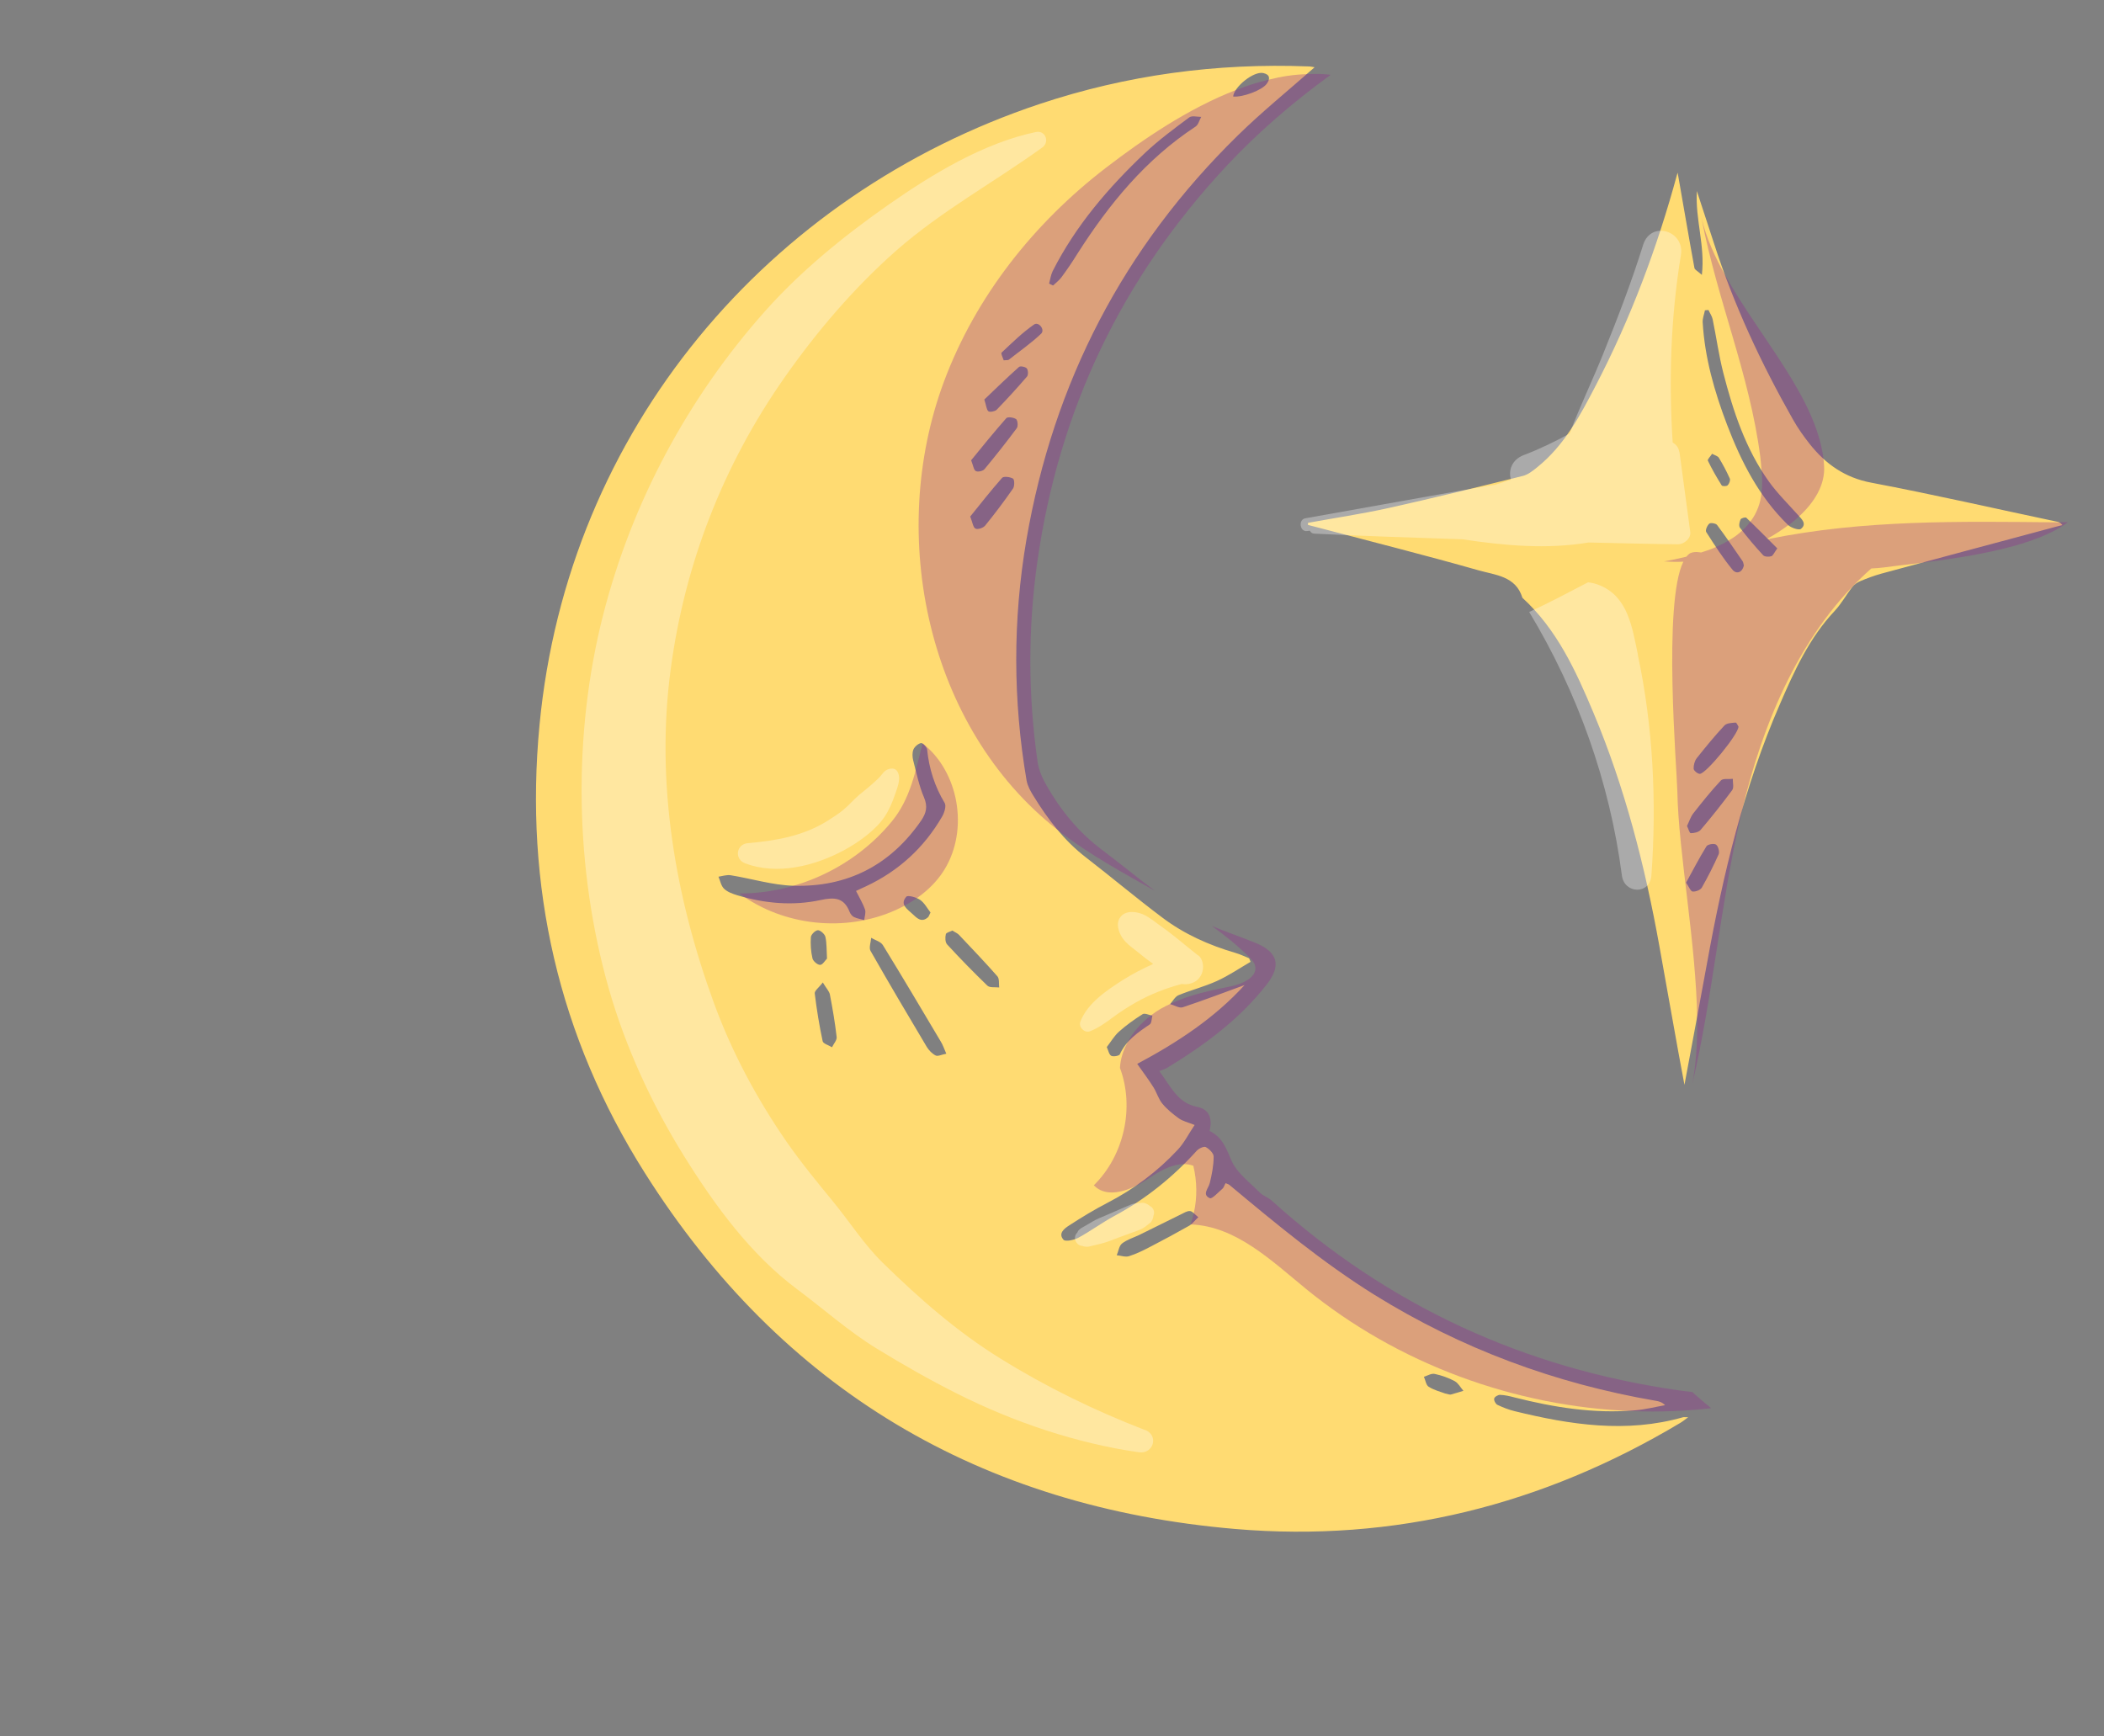 <?xml version="1.0" encoding="UTF-8"?>
<svg xmlns="http://www.w3.org/2000/svg" viewBox="0 0 130.49 107.68">
  <rect x="0" y="0" width="130.49" height="107.68" fill="#808080" stroke="none"/>
  <defs>
    <style>
      .cls-1 {
        mix-blend-mode: multiply;
      }

      .cls-1, .cls-2 {
        fill: none;
      }

      .cls-1, .cls-3 {
        opacity: .33;
      }

      .cls-2 {
        isolation: isolate;
      }

      .cls-4 {
        fill: #ffdb72;
      }

      .cls-5 {
        fill: #93278f;
      }

      .cls-3 {
        fill: #fff;
        mix-blend-mode: overlay;
      }
    </style>
  </defs>
  <g class="cls-2">
    <g id="Layer_2" data-name="Layer 2">
      <g id="OBJECTS">
        <g>
          <path class="cls-4" d="m81.5,4.2c-1.61,1.42-3.24,2.74-4.73,4.2-7.08,6.93-11.43,15.31-13.11,25.07-.85,4.98-.84,9.97.01,14.95.06.33.24.65.42.94.89,1.45,1.91,2.79,3.28,3.84,1.58,1.22,3.11,2.51,4.71,3.71,1.36,1.03,2.91,1.72,4.55,2.2.29.08.56.22.84.33.03.07.06.15.09.22-.69.4-1.36.86-2.09,1.19-.77.35-1.6.56-2.38.88-.21.09-.35.36-.52.55.26.07.56.27.78.2,1.29-.43,2.56-.91,3.84-1.38-1.85,2.03-4.14,3.55-6.66,4.89.39.56.72.99,1,1.44.21.33.32.74.56,1.03.29.35.65.64,1.02.91.24.17.55.24.98.41-.37.55-.64,1.1-1.04,1.53-1.26,1.35-2.72,2.45-4.37,3.3-.81.42-1.6.9-2.37,1.4-.31.2-.7.5-.35.89.12.13.64.02.91-.12.76-.41,1.47-.94,2.23-1.35,1.95-1.05,3.64-2.41,5.12-4.05.13-.14.44-.29.56-.23.22.12.5.39.49.6,0,.55-.11,1.1-.24,1.63-.08.34-.5.71,0,.94.14.07.53-.37.79-.59.08-.07.11-.2.19-.34.09.04.18.06.24.11,2.89,2.41,5.79,4.82,9,6.82,5.38,3.34,11.21,5.5,17.45,6.57.18.03.36.07.57.27-.62.11-1.24.27-1.87.32-2.54.22-5.02-.18-7.47-.8-.3-.08-.6-.15-.9-.16-.12,0-.34.12-.36.23-.03.11.09.34.2.39.34.16.69.3,1.06.39,3.46.85,6.93,1.38,10.45.38.06-.02.13,0,.32,0-.22.16-.35.27-.49.35-8.51,5.09-17.72,7.42-27.6,6.58-15.79-1.35-28.13-8.65-36.62-22.09-5.35-8.46-7.48-17.79-6.53-27.77,1.74-18.36,14.23-32.93,31.02-38.53,5.41-1.8,10.97-2.55,16.67-2.33.12,0,.23.03.38.05Zm-28.42,51.07c.26-.12.45-.22.64-.3,2.02-.95,3.59-2.39,4.71-4.32.14-.24.27-.66.16-.84-.62-1.03-.97-2.13-1.09-3.32-.02-.15-.28-.42-.38-.4-.18.04-.4.23-.47.4-.08.2-.07.47-.01.69.2.77.36,1.57.67,2.29.24.57.13.97-.18,1.43-1.92,2.78-4.59,4.14-7.93,4.04-1.3-.04-2.58-.44-3.88-.65-.24-.04-.51.05-.76.09.11.26.16.57.35.75.21.2.52.31.81.4,1.7.51,3.44.67,5.16.3.88-.19,1.47-.16,1.82.75.05.12.16.26.28.31.19.09.41.12.62.18.02-.22.11-.46.05-.65-.13-.37-.34-.72-.55-1.14Zm11.98-37.68c.08.04.16.08.25.12.18-.17.38-.32.52-.51.35-.47.68-.96.99-1.46,1.96-3.08,4.24-5.86,7.33-7.89.17-.11.23-.39.35-.6-.25,0-.58-.09-.74.03-.94.7-1.89,1.4-2.74,2.2-2.28,2.16-4.31,4.52-5.74,7.35-.11.23-.14.49-.21.74Zm-6.37,47.77c-.15-.34-.22-.56-.34-.75-1.19-2-2.37-4-3.59-5.98-.13-.22-.48-.31-.73-.46-.02.28-.15.62-.04.81,1.14,2,2.31,3.98,3.49,5.96.13.21.33.42.55.53.14.07.37-.06.66-.11Zm15.63,10.14c-.21-.16-.35-.36-.51-.38-.18-.02-.39.12-.58.21-.86.42-1.72.85-2.57,1.27-.36.17-.76.29-1.07.53-.19.15-.22.48-.33.73.25.02.53.13.76.06.47-.15.91-.37,1.35-.6.81-.42,1.61-.85,2.4-1.3.17-.1.3-.28.55-.52Zm-15.25-17.78c-.13.07-.39.12-.41.23-.05.2-.04.5.08.63.81.88,1.64,1.73,2.5,2.56.15.14.48.08.73.11-.03-.23.02-.54-.11-.69-.77-.88-1.58-1.72-2.38-2.57-.09-.1-.23-.15-.41-.27Zm1.16-29.17c.13.33.16.6.29.67.13.07.44,0,.54-.12.69-.83,1.36-1.68,2-2.54.09-.12.06-.48-.04-.56-.15-.11-.53-.16-.61-.06-.75.85-1.47,1.74-2.18,2.61Zm-.06,3.48c.15.38.18.69.33.76.14.07.48-.04.6-.19.61-.75,1.18-1.51,1.73-2.3.1-.15.09-.55,0-.61-.18-.11-.58-.16-.68-.05-.69.78-1.33,1.6-1.97,2.39Zm-9.14,28.91c-.23.31-.52.51-.5.68.12.99.28,1.98.49,2.96.03.16.38.25.58.38.1-.21.31-.44.29-.63-.1-.88-.25-1.76-.42-2.64-.04-.21-.22-.38-.44-.75Zm10.02-36.15c.12.37.13.62.25.72.09.07.4.01.51-.09.65-.67,1.28-1.36,1.89-2.07.08-.1.07-.39-.02-.5-.09-.1-.4-.16-.48-.09-.74.66-1.45,1.35-2.15,2.02Zm7.59,40.15c.1.22.14.47.28.55.13.07.49,0,.53-.09.39-.86,1.12-1.36,1.86-1.86.12-.08.11-.35.16-.54-.21-.04-.48-.18-.61-.09-.51.32-1.01.68-1.46,1.08-.29.26-.49.61-.76.96Zm-6.39-42.59c.18-.02.27,0,.32-.04.67-.53,1.38-1.02,2-1.61.26-.25-.15-.77-.44-.57-.72.5-1.36,1.13-2.01,1.74-.06.06.08.32.13.48Zm27.35,64.08c.24.05.32.09.38.07.26-.07.52-.15.78-.23-.18-.21-.32-.48-.54-.6-.39-.21-.82-.36-1.25-.45-.2-.04-.44.11-.66.18.1.21.13.52.3.62.35.22.77.32,1,.41Zm-38.31-26.97c-.03-.52-.01-.95-.1-1.35-.04-.17-.31-.41-.46-.41-.16,0-.43.27-.44.43-.03.44,0,.89.1,1.32.04.17.31.4.47.4.16,0,.31-.27.43-.39ZM76.49,5.99c.59.05,1.78-.39,2.07-.79.23-.31.21-.58-.22-.67-.59-.12-1.79.84-1.86,1.45Zm-18.78,50.61c-.19-.24-.37-.59-.64-.78-.23-.16-.76-.31-.86-.2-.43.49.08.78.38,1.07.26.24.55.57.96.21.05-.04.07-.12.16-.3Z"/>
          <path class="cls-4" d="m81.12,32.43c1.65-.3,3.32-.55,4.96-.91,2.8-.62,5.59-1.31,8.37-2,.32-.08.62-.32.89-.54,1.68-1.35,2.66-3.2,3.63-5.07,2.17-4.17,3.81-8.55,5.04-13.08.03-.1.07-.2.04-.11.33,1.87.67,3.89,1.04,5.91.02.1.19.18.46.42.21-1.83-.42-3.44-.31-5.2.38,1.15.72,2.2,1.06,3.24,1.23,3.82,2.92,7.44,4.9,10.93.3.53.65,1.03,1.03,1.51.99,1.25,2.18,2.1,3.83,2.41,3.86.73,7.68,1.61,11.52,2.42.1.02.21.05.33.21-.28.07-.56.14-.84.22-3.47.93-6.95,1.86-10.42,2.8-.43.12-.85.28-1.26.45-.19.08-.38.21-.5.36-.38.48-.68,1.04-1.1,1.49-1.58,1.68-2.51,3.73-3.41,5.81-2.23,5.13-3.51,10.52-4.5,15.99-.46,2.52-.93,5.03-1.41,7.6-.13-.7-.26-1.37-.38-2.04-.4-2.19-.78-4.39-1.18-6.59-.89-4.94-2.13-9.79-4.08-14.44-1.1-2.62-2.27-5.18-4.41-7.14-.41-1.36-1.7-1.41-2.74-1.71-3.23-.92-6.5-1.74-9.75-2.6-.27-.07-.54-.14-.81-.21,0-.06,0-.11,0-.17Zm24.85-13.2c-.08,0-.15.01-.23.02-.05.25-.15.49-.14.74.13,2.21.73,4.3,1.51,6.35.88,2.3,1.98,4.47,3.78,6.22.19.18.69.35.81.24.38-.31.04-.6-.2-.87-.61-.68-1.27-1.33-1.8-2.07-1.44-2.02-2.21-4.35-2.82-6.73-.28-1.09-.43-2.21-.66-3.32-.04-.2-.17-.38-.26-.58Zm-1.34,32.01c.08.15.15.44.23.44.21,0,.49-.06.61-.2.68-.8,1.34-1.63,1.96-2.47.12-.16.03-.47.04-.7-.25.03-.61-.04-.74.1-.61.65-1.16,1.34-1.71,2.04-.17.22-.25.49-.4.8Zm3.19-6.17c-.04-.06-.12-.26-.18-.25-.24.02-.55.03-.69.18-.61.65-1.17,1.34-1.72,2.03-.13.17-.2.44-.19.65,0,.12.26.33.39.32.4-.03,2.39-2.46,2.39-2.93Zm.33-10.01c-.02-.08-.03-.19-.08-.26-.52-.75-1.03-1.51-1.58-2.24-.08-.1-.4-.15-.48-.08-.13.11-.26.42-.19.52.51.8,1.03,1.61,1.63,2.34.24.29.61.19.71-.29Zm-3.58,19.69c.18.26.28.53.4.55.19.02.49-.09.58-.25.38-.67.73-1.36,1.04-2.06.07-.16-.03-.51-.16-.6-.13-.09-.53-.02-.6.11-.45.73-.84,1.49-1.26,2.25Zm5.65-20.74c-.65-.65-1.28-1.29-1.92-1.9-.05-.04-.32.03-.35.11-.07.15-.12.4-.04.51.45.59.93,1.16,1.44,1.71.09.1.36.11.51.06.11-.04.18-.23.37-.49Zm-4.03-5.87c-.1.16-.3.35-.27.43.25.53.55,1.04.86,1.54.04.06.31.06.37-.01.1-.1.18-.32.13-.42-.2-.45-.43-.88-.68-1.29-.06-.1-.23-.14-.43-.25Z"/>
          <path d="m70.92,73.3c-.12.08-.26.16-.41.23-.58.42-1.19.78-1.83,1.1-.81.42-1.59.91-2.37,1.4-.3.2-.7.5-.34.9.11.12.65.02.91-.12.76-.41,1.47-.94,2.23-1.34,1.61-.87,3.05-1.95,4.34-3.24-.87-.02-1.75.57-2.52,1.08Zm34.94,13.17c-.3-.03-.61-.06-.92-.1-.28-.03-.55-.06-.83-.1-9.61-1.37-18.03-5.27-25.25-11.77-.22-.2-.53-.29-.74-.5-.61-.62-1.4-1.2-1.74-1.95-.33-.76-.56-1.48-1.37-1.87.17-.71.03-1.33-.76-1.49-1.24-.24-1.64-1.27-2.36-2.22.2-.08.33-.11.46-.19,2.32-1.42,4.5-3.01,6.19-5.17.94-1.21.71-2.03-.72-2.61-.87-.36-1.8-.67-2.68-1.04-.01-.01-.02-.02-.03-.01-.51-.22-1.01-.47-1.48-.76-.7-.44-1.37-.93-2.03-1.43-.01-.01-.02-.02-.03-.02-1.09-.82-2.16-1.7-3.25-2.52-1.44-1.07-2.54-2.44-3.43-3.98-.26-.45-.49-.97-.56-1.48-.59-4.12-.6-8.25-.02-12.37,1.33-9.44,5.25-17.64,11.75-24.6,1.95-2.07,4.08-3.93,6.45-5.64.49-.35.98-.7,1.49-1.04-.24-.05-.33-.08-.42-.08-2.34-.06-4.7-.27-7.04-.15-20.19,1.06-37.46,14.82-42.58,33.93-2.54,9.51-2.11,18.86,1.37,28.06,6.42,16.97,22.1,28.78,40.54,30.34,11.1.94,21.32-1.73,30.62-7.87.3-.2.66-.32,1.04-.51v-.68c-.59-.06-1.15-.11-1.7-.17Zm-1.67,1.82c-8.51,5.09-17.71,7.42-27.6,6.58-15.79-1.34-28.13-8.65-36.63-22.08-5.34-8.46-7.48-17.79-6.53-27.78,1.74-18.37,14.23-32.93,31.01-38.53,5.41-1.8,10.97-2.54,16.67-2.32.11,0,.23.02.37.04-.15.14-.3.26-.45.4-1.47,1.27-2.93,2.48-4.28,3.81-7.08,6.93-11.43,15.31-13.11,25.07-.85,4.98-.83,9.97.01,14.95.06.33.24.65.42.94.45.73.93,1.43,1.47,2.07h.01c.53.66,1.12,1.25,1.8,1.77,1.58,1.22,3.11,2.51,4.71,3.72,1.36,1.03,2.92,1.72,4.55,2.2.29.08.56.22.84.33.03.07.06.15.09.22-.7.41-1.36.86-2.08,1.2-.77.34-1.6.55-2.38.87-.2.09-.34.33-.49.53l-.03.03c.26.07.56.26.78.19,1.29-.43,2.55-.91,3.83-1.37-1.85,2.03-4.13,3.55-6.65,4.88.39.56.71.99,1,1.45.21.33.31.73.56,1.03.28.34.65.65,1.02.91.24.17.54.24.98.42-.37.55-.64,1.1-1.04,1.53-.77.83-1.62,1.56-2.54,2.2-.58.42-1.19.78-1.83,1.1-.81.42-1.59.91-2.37,1.4-.3.2-.7.5-.34.9.11.12.65.02.91-.12.76-.41,1.47-.94,2.23-1.34,1.61-.87,3.05-1.95,4.34-3.24.27-.26.53-.53.78-.81.12-.15.45-.29.55-.23.22.11.5.4.5.6,0,.54-.1,1.09-.24,1.62-.08.34-.5.71,0,.95.14.06.52-.36.78-.59.08-.07.11-.2.19-.33.08.04.18.05.24.1,2.89,2.42,5.8,4.83,9.01,6.82,5.38,3.34,11.21,5.5,17.45,6.58.19.03.36.07.57.27-.62.1-1.24.27-1.87.32-.03,0-.06.01-.09.01-2.51.2-4.96-.2-7.37-.81-.3-.07-.6-.15-.91-.17-.12,0-.33.12-.36.23-.02.11.09.34.2.4.34.16.7.3,1.06.39,3.46.85,6.92,1.38,10.45.39.06-.02.14-.01.31-.01-.22.16-.34.27-.49.35Zm-33.27-14.99c-.12.08-.26.16-.41.23-.58.42-1.19.78-1.83,1.1-.81.42-1.59.91-2.37,1.4-.3.2-.7.5-.34.9.11.12.65.02.91-.12.76-.41,1.47-.94,2.23-1.34,1.61-.87,3.05-1.95,4.34-3.24-.87-.02-1.75.57-2.52,1.08Z"/>
          <path d="m129.57,31.7c-.09-.02-.19-.02-.28-.04-4.58-.71-9.14-1.5-13.59-2.84-.33-.1-.72-.21-.95-.44-.87-.94-1.87-1.83-2.51-2.93-1.22-2.08-2.34-4.25-3.28-6.47-1.78-4.19-3.27-8.46-3.98-12.98-.03-.22-.31-.4-.48-.58-.17.19-.4.36-.46.58-.14.43-.14.89-.23,1.32-1.31,5.76-3.3,11.28-6.07,16.5-.88,1.67-1.85,3.28-3.38,4.47-.22.17-.46.34-.72.42-2.49.62-4.96,1.3-7.46,1.83-2.28.48-4.59.77-6.88,1.2-.3.06-.55.4-.82.6.23.23.43.56.71.68.67.27,1.37.46,2.08.65,3.52.95,7.04,1.87,10.56,2.82.27.07.55.19.75.36,2.46,2.1,3.91,4.83,5.17,7.78,2.6,6.08,3.57,12.57,5.02,18.93.42,1.85.57,3.76.88,5.63.07.45,0,1.11.91.98.62.24.69-.3.76-.76.27-1.69.46-3.39.79-5.08.59-3.07,1.28-6.12,1.91-9.18,1.01-4.95,2.61-9.68,4.97-14.14,1.37-2.6,3.3-4.74,6.49-5.22.78-.12,1.55-.39,2.32-.59,2.63-.7,5.27-1.38,7.89-2.12.32-.09.77-.46.8-.73.06-.55-.52-.54-.92-.65Zm-12.9,3.91c-.44.11-.85.27-1.26.45-.19.08-.39.21-.5.36-.39.49-.69,1.04-1.1,1.49-1.58,1.69-2.51,3.74-3.41,5.81-.99,2.29-1.8,4.63-2.48,7.01-.83,2.95-1.48,5.96-2.03,8.98-.21,1.19-.43,2.38-.65,3.58-.25,1.33-.51,2.68-.76,4.03-.12-.7-.26-1.37-.39-2.04-.4-2.2-.78-4.39-1.18-6.59-.9-4.95-2.13-9.79-4.08-14.44-1.09-2.62-2.27-5.17-4.41-7.14-.42-1.35-1.7-1.41-2.74-1.71-3.24-.92-6.5-1.74-9.74-2.59-.27-.07-.54-.14-.81-.21v-.17c1.64-.3,3.31-.55,4.96-.92,2.8-.62,5.58-1.31,8.37-2,.32-.08.61-.32.88-.54,1.69-1.35,2.67-3.2,3.63-5.06,2.18-4.17,3.81-8.55,5.04-13.09.03-.09.07-.2.04-.1.32,1.87.67,3.89,1.04,5.91.02.1.19.18.46.42.22-1.83-.42-3.44-.3-5.2.37,1.15.72,2.2,1.06,3.24.22.7.46,1.38.72,2.06,1.13,3.07,2.56,6.02,4.19,8.87.29.52.65,1.03,1.03,1.51.26.33.54.64.83.91.82.75,1.78,1.27,3,1.5,3.85.73,7.68,1.61,11.52,2.43.03.01.06.01.09.03.07.02.15.07.23.19-.27.07-.55.15-.83.22-2.59.69-5.2,1.38-7.79,2.09-.87.23-1.76.47-2.63.71Z"/>
          <path d="m96.83,94.68c-.33.25-.63.6-1,.73-1.81.66-3.6,1.41-5.46,1.87-4.6,1.14-9.28,1.86-14.04,1.47-2.69-.22-5.35-.72-8.02-1.13-.23-.03-.41-.35-.61-.54.26-.1.53-.32.76-.28,1.68.24,3.34.54,5.02.79,4.69.7,9.33.3,13.95-.58,2.73-.52,5.42-1.19,7.96-2.35.39-.18.86-.2,1.29-.3.05.11.1.21.15.32Z"/>
          <path d="m38.97,89.38c-.26.43-.46.81-.71,1.15-2.74,3.65-5.47,7.3-8.23,10.93-1.42,1.87-2.89,3.71-4.34,5.56-.03.04-.06.07-.09.11-.27.33-.6.77-1.03.42-.43-.35-.07-.77.19-1.11,3.87-5,7.75-9.99,11.62-14.99.57-.74,1.09-1.53,1.68-2.26.14-.18.46-.21.7-.31.07.18.15.36.21.51Z"/>
          <path d="m26.33,75.52c-.43.36-.68.64-1,.82-1.97,1.1-3.95,2.19-5.94,3.25-3.4,1.82-6.81,3.61-10.22,5.41-.35.18-.72.35-1.11.45-.16.04-.46-.06-.54-.19-.07-.12.02-.42.13-.55.18-.21.43-.37.67-.5,1.72-.96,3.44-1.93,5.19-2.86,3.8-2.01,7.62-3.99,11.44-5.98.23-.12.47-.26.71-.26.18,0,.35.21.66.41Z"/>
          <path d="m.34,59.18c-.12-.14-.33-.28-.34-.44-.01-.16.14-.41.29-.49.21-.12.49-.15.74-.19,5.52-.9,11.05-1.79,16.57-2.68.02,0,.05-.01.07-.01.39-.04.9-.18.97.35.02.18-.5.57-.82.63-4.31.74-8.63,1.43-12.94,2.13-1.25.2-2.5.42-3.76.63-.23.04-.46.05-.77.09Z"/>
          <path d="m70.07,1.91c-.18.08-.36.21-.54.24-3.71.55-7.21,1.76-10.64,3.22-.25.11-.61-.07-.92-.12.17-.25.29-.62.53-.72,3.47-1.49,7.02-2.7,10.79-3.16.37-.05.71-.04.78.53Z"/>
          <path d="m88.64,99.85c-.11-.11-.34-.24-.35-.38,0-.15.18-.39.33-.45.32-.12.69-.12,1.03-.21,1.24-.35,2.47-.74,3.71-1.06.33-.09.7,0,1.05.02-.25.27-.45.68-.75.77-1.47.47-2.96.86-4.45,1.26-.15.04-.32.03-.57.05Z"/>
          <path d="m23.31,55.9c-.08-.1-.32-.26-.32-.43,0-.18.19-.5.34-.53,1.36-.25,2.72-.47,4.09-.65.17-.02.38.26.57.4-.13.17-.24.45-.41.48-1.33.27-2.67.5-4.01.74-.04,0-.09,0-.27-.02Z"/>
          <path d="m33.15,71.58c-.16.17-.26.34-.41.43-.8.53-1.59,1.07-2.44,1.53-.24.13-.63-.02-.95-.04.14-.28.21-.67.43-.83.76-.54,1.57-1.03,2.38-1.48.21-.12.53-.08.78-.04.08.01.12.26.19.42Z"/>
          <path d="m86.11,99.85c-.21.12-.42.31-.65.33-.93.07-1.87.12-2.8.11-.2,0-.39-.3-.59-.46.21-.14.41-.39.63-.4.91-.04,1.83-.01,2.74.02.21,0,.43.12.64.18,0,.07.02.15.03.22Z"/>
          <path d="m75.81.93c.17.14.33.27.49.4-.18.12-.36.32-.54.33-1.03.08-2.06.14-3.08.16-.19,0-.39-.22-.58-.35.17-.13.34-.36.52-.37,1.05-.09,2.1-.12,3.21-.18Z"/>
          <path d="m57.41,3.5c.01-.28-.07-.69.06-.77.74-.49,1.52-.91,2.31-1.31.12-.06.39.08.53.19.06.05,0,.37-.08.43-.79.5-1.6.97-2.4,1.44-.05.03-.14,0-.42.02Z"/>
          <path d="m63.54,96.13c-.33-.12-.85-.25-1.29-.51-.21-.13-.27-.52-.39-.79.27-.04.57-.16.8-.09.63.19,1.24.44,1.83.73.21.1.34.39.5.59-.25.07-.49.17-.74.2-.18.02-.37-.06-.71-.14Z"/>
          <path d="m40.98,85.55c-.04-.26-.21-.61-.11-.74.46-.58.99-1.12,1.53-1.64.09-.09.39-.09.51,0,.11.08.21.4.14.47-.52.62-1.07,1.22-1.63,1.82-.05.05-.18.04-.45.09Z"/>
          <path d="m63.52,1.32c-.16-.14-.33-.21-.35-.31-.03-.14.03-.4.11-.42.71-.23,1.42-.42,2.14-.59.08-.02.26.19.3.32.03.1-.07.32-.16.35-.68.24-1.38.44-2.05.65Z"/>
          <path d="m53.08,55.27c.21.42.42.76.55,1.14.06.19-.03.43-.05.65-.21-.06-.43-.09-.62-.18-.12-.06-.23-.19-.28-.31-.35-.9-.94-.93-1.82-.75-1.73.37-3.47.21-5.16-.3-.29-.09-.61-.2-.81-.4-.18-.18-.24-.5-.35-.75.25-.03.52-.12.76-.09,1.29.21,2.58.62,3.88.65,3.34.09,6.01-1.26,7.93-4.04.31-.46.43-.86.18-1.43-.31-.73-.47-1.52-.67-2.29-.06-.22-.07-.49.01-.69.07-.18.29-.36.47-.4.1-.02.36.25.38.4.12,1.19.47,2.29,1.09,3.32.11.19-.02.6-.16.84-1.12,1.92-2.69,3.37-4.71,4.32-.19.09-.38.18-.64.3Z"/>
          <path d="m65.06,17.59c.07-.25.1-.52.21-.74,1.43-2.83,3.47-5.19,5.74-7.35.85-.8,1.8-1.5,2.74-2.2.16-.12.49-.03.74-.03-.11.2-.18.48-.35.6-3.1,2.03-5.38,4.81-7.33,7.89-.31.5-.64.98-.99,1.46-.14.19-.35.34-.52.51-.08-.04-.16-.08-.25-.12Z"/>
          <path d="m58.7,65.36c-.29.06-.52.18-.66.11-.22-.11-.42-.31-.55-.53-1.18-1.98-2.35-3.96-3.49-5.96-.11-.2.02-.54.04-.81.25.15.59.24.73.46,1.22,1.98,2.4,3.98,3.59,5.98.12.19.19.41.34.75Z"/>
          <path d="m74.33,75.5c-.25.24-.38.42-.55.52-.79.45-1.59.88-2.4,1.3-.44.23-.88.45-1.35.6-.22.07-.5-.03-.76-.06.1-.25.14-.59.33-.73.3-.24.71-.35,1.07-.53.86-.42,1.71-.85,2.57-1.27.19-.09.39-.23.58-.21.16.01.3.21.51.38Z"/>
          <path d="m59.08,57.73c.18.12.32.17.41.27.8.85,1.61,1.69,2.38,2.57.13.15.07.46.11.69-.25-.03-.59.03-.73-.11-.86-.82-1.69-1.68-2.5-2.56-.12-.13-.13-.44-.08-.63.03-.11.29-.16.41-.23Z"/>
          <path d="m60.24,28.56c.71-.87,1.43-1.76,2.18-2.61.09-.1.46-.05.61.06.1.07.13.43.04.56-.64.87-1.31,1.71-2,2.54-.1.12-.42.19-.54.12-.13-.07-.16-.34-.29-.67Z"/>
          <path d="m60.18,32.04c.64-.79,1.28-1.61,1.97-2.39.1-.11.5-.07.68.05.1.06.11.47,0,.61-.55.79-1.13,1.56-1.73,2.3-.12.14-.45.25-.6.19-.15-.07-.18-.38-.33-.76Z"/>
          <path d="m51.04,60.95c.22.37.4.55.44.75.17.87.32,1.75.42,2.64.02.2-.18.42-.29.63-.2-.12-.55-.22-.58-.38-.21-.98-.37-1.97-.49-2.96-.02-.17.27-.38.5-.68Z"/>
          <path d="m61.07,24.79c.7-.67,1.41-1.36,2.15-2.02.08-.07.4-.02.48.09.09.1.1.4.02.5-.61.71-1.24,1.4-1.89,2.07-.1.11-.42.17-.51.09-.13-.11-.14-.35-.25-.72Z"/>
          <path d="m68.65,64.95c.27-.35.47-.7.76-.96.45-.4.95-.76,1.46-1.08.13-.08.4.06.61.09-.05.18-.04.45-.16.54-.74.5-1.47,1-1.86,1.86-.05.1-.4.16-.53.09-.14-.07-.18-.33-.28-.55Z"/>
          <path d="m62.26,22.36c-.04-.16-.19-.43-.13-.48.64-.61,1.28-1.24,2.01-1.74.29-.2.7.32.44.57-.61.59-1.32,1.08-2,1.61-.05.04-.13.02-.32.04Z"/>
          <path d="m89.61,86.44c-.23-.09-.65-.2-1-.41-.17-.1-.2-.41-.3-.62.22-.06.46-.22.66-.18.43.09.86.24,1.25.45.22.12.36.4.54.6-.26.08-.52.16-.78.23-.06.02-.14-.02-.38-.07Z"/>
          <path d="m51.3,59.47c-.12.12-.28.39-.43.39-.16,0-.43-.23-.47-.4-.1-.43-.14-.88-.1-1.32.01-.16.28-.42.44-.43.15,0,.42.23.46.41.09.41.07.84.1,1.35Z"/>
          <path d="m76.49,5.99c.07-.62,1.27-1.57,1.86-1.45.43.09.45.35.22.67-.3.39-1.49.84-2.07.79Z"/>
          <path d="m57.71,56.61c-.09.18-.11.26-.16.3-.41.35-.7.03-.96-.21-.31-.28-.81-.58-.38-1.07.1-.11.63.04.86.2.28.2.45.54.64.78Z"/>
          <path d="m105.97,19.24c.09.19.22.37.26.58.23,1.1.38,2.23.66,3.32.61,2.38,1.38,4.7,2.82,6.73.53.74,1.19,1.39,1.8,2.07.24.27.58.56.2.87-.13.1-.63-.06-.81-.24-1.79-1.74-2.9-3.91-3.78-6.22-.78-2.05-1.39-4.14-1.51-6.35-.01-.24.09-.49.14-.74.08,0,.15-.01.23-.02Z"/>
          <path d="m104.63,51.24c.15-.3.24-.58.4-.8.55-.7,1.1-1.4,1.71-2.04.13-.14.49-.07.74-.1,0,.24.07.54-.04.7-.62.85-1.28,1.67-1.96,2.47-.12.14-.4.2-.61.2-.08,0-.16-.29-.23-.44Z"/>
          <path d="m107.82,45.08c0,.47-1.99,2.9-2.39,2.93-.13,0-.38-.2-.39-.32-.02-.21.06-.48.19-.65.55-.7,1.12-1.38,1.72-2.03.14-.15.45-.16.69-.18.06,0,.15.2.18.25Z"/>
          <path d="m108.15,35.07c-.1.48-.47.58-.71.29-.6-.73-1.12-1.54-1.63-2.34-.06-.1.07-.41.19-.52.08-.07.41-.02.48.08.55.73,1.06,1.49,1.58,2.24.05.07.05.18.08.26Z"/>
          <path d="m104.57,54.76c.42-.76.81-1.53,1.26-2.25.08-.13.47-.19.6-.11.13.09.23.44.16.6-.31.71-.65,1.4-1.04,2.06-.09.15-.39.26-.58.25-.13-.01-.22-.29-.4-.55Z"/>
          <path d="m110.21,34.02c-.18.26-.25.46-.37.49-.15.05-.42.04-.51-.06-.5-.55-.98-1.12-1.44-1.71-.08-.11-.03-.36.04-.51.03-.08.3-.16.35-.11.65.62,1.27,1.25,1.92,1.9Z"/>
          <path d="m106.18,28.15c.2.11.37.15.43.25.25.42.48.85.68,1.29.05.11-.04.32-.13.42-.07.07-.34.07-.37.01-.31-.5-.61-1.01-.86-1.54-.04-.08.16-.27.27-.43Z"/>
          <g class="cls-1">
            <path class="cls-5" d="m127.7,32.4c-6.26-.06-12.09-.17-18.05,1.04-.04,0-.08.01-.12.02.03-.02.06-.03.09-.05.45-.25.88-.53,1.3-.84.07-.04.15-.1.22-.16.16-.12.31-.26.46-.4.9-.83,1.61-1.92,1.53-3.12-.01-.15-.02-.3-.04-.45-.49-3.81-3.91-7.46-6.05-11.29-.67-1.19-1.22-2.39-1.51-3.62.97,5.08,2.98,9.68,3.64,14.78.03.28.06.55.08.83h0c.05.49.06.97,0,1.44h0c-.03.31-.1.61-.21.9-.12.32-.28.62-.49.88-.15.21-.31.39-.5.55-.25.24-.54.45-.85.62-.25.16-.51.28-.78.4-.29.14-.6.24-.92.34-.19-.03-.37-.05-.55,0-.14.03-.25.12-.36.26-.47.11-.94.22-1.39.29.4.03.8.04,1.2.02-1.27,2.59-.4,12.85-.37,14.26.07,3.83,1.18,9.46,1.23,14.17.01,1.45-.07,2.8-.31,3.99,1.28-5.46,1.74-11.09,2.99-16.55.02-.1.05-.21.07-.31,1.33-5.65,3.7-11.31,8.05-15.14.26-.01.51-.03.75-.06.72-.09,1.58-.2,2.52-.31,3.1-.4,6.97-1.03,8.92-2.5h-.53Z"/>
          </g>
          <g class="cls-1">
            <path class="cls-5" d="m71.58,55.23c-1.96-1.11-3.94-2.19-5.72-3.54-.09-.07-.2-.15-.29-.24h-.01c-8.01-6.3-10.58-18.19-7.02-27.77,1.97-5.3,5.6-9.86,10.07-13.29,2.24-1.72,5.07-3.66,8.05-4.81.67-.26,1.35-.48,2.03-.64.79-.2,1.57-.32,2.36-.34.5-.03.99-.02,1.48.04-2.37,1.72-4.51,3.57-6.45,5.64-6.51,6.97-10.42,15.16-11.75,24.6-.58,4.12-.57,8.25.02,12.37.07.51.3,1.03.56,1.48.88,1.54,1.99,2.9,3.43,3.98,1.09.82,2.16,1.7,3.25,2.52Z"/>
          </g>
          <g class="cls-1">
            <path class="cls-5" d="m106.1,87.35c-1.59.18-3.21.24-4.8.18-7.35-.26-14.62-2.94-20.31-7.59-2.14-1.75-4.34-3.88-7.12-3.99h-.03c.08-.23.15-.47.2-.71.22-.96.2-1.97-.03-2.93-.19-.07-.37-.1-.56-.1-.87-.02-1.75.57-2.52,1.08-.12.08-.26.16-.41.23-.91.47-2.01.71-2.68,0,1.87-1.84,2.54-4.81,1.62-7.28.03-.54.19-1.05.44-1.52.34-.68.87-1.27,1.5-1.75.19-.15.39-.28.59-.4.2-.11.41-.22.61-.31,1.18-.56,2.5-.83,3.78-1.09.73-.15,1.67-.6,1.45-1.31-.06-.2-.21-.34-.35-.49-.72-.72-1.51-1.35-2.33-1.94.87.37,1.8.68,2.68,1.04,1.43.58,1.66,1.41.72,2.61-1.7,2.17-3.87,3.76-6.19,5.17-.12.07-.26.1-.46.19.72.95,1.12,1.98,2.36,2.22.79.16.93.78.76,1.49.81.4,1.04,1.11,1.37,1.87.34.75,1.12,1.32,1.74,1.95.21.21.52.3.74.5,7.21,6.51,15.64,10.4,25.25,11.77.28.04.55.07.83.1.37.34.76.67,1.16.99Z"/>
          </g>
          <g class="cls-1">
            <path class="cls-5" d="m58.58,53.93c1.52-2.49.88-6.07-1.36-7.82-.45,1.72-.74,3.41-1.9,4.83-2.28,2.79-5.85,4.49-9.46,4.48,2.74,2.03,6.6,2.43,9.71,1.02,1.21-.55,2.32-1.38,3.01-2.51Z"/>
          </g>
          <g>
            <path class="cls-3" d="m54.68,48.05c-.13.18-.29.31-.45.46-.31.29-.64.54-.96.81-.35.3-.65.66-1.01.95-.27.22-.65.46-.98.67-1.49.92-3.17,1.21-4.9,1.36-.72.06-.85.99-.17,1.25,1.99.75,4.31.17,6.13-.81.89-.48,1.93-1.22,2.51-2.06.29-.43.51-.95.67-1.43.14-.42.39-.99.13-1.4-.1-.16-.25-.2-.43-.17-.24.04-.39.17-.53.36Z"/>
            <g>
              <path class="cls-3" d="m74.31,59.27c-.76-.6-1.49-1.24-2.28-1.8-.36-.25-.75-.59-1.15-.76-.44-.18-1.07-.25-1.39.17-.3.38-.12.92.11,1.28.26.4.75.71,1.11,1.01.26.22.53.42.81.62-.64.29-1.27.61-1.87.99-1,.64-2.21,1.44-2.65,2.6-.12.33.26.71.59.59.52-.2.98-.53,1.42-.86.46-.34.95-.66,1.45-.94.91-.51,1.83-.87,2.84-1.14.09.02.18.02.27.02.43-.03.79-.24.96-.65.15-.35.11-.89-.22-1.15Z"/>
              <path class="cls-3" d="m71.03,88.71c-3.17-1.23-6.09-2.65-8.98-4.44-2.7-1.67-5.04-3.73-7.3-5.94-1.16-1.14-2-2.47-3.02-3.72-1.02-1.25-2.04-2.48-2.96-3.81-1.83-2.65-3.37-5.52-4.48-8.55-2.42-6.62-3.63-13.67-2.7-20.69.87-6.57,3.25-12.69,7.05-18.12,2.01-2.87,4.33-5.59,6.96-7.91,2.82-2.47,6.03-4.21,9.04-6.38.48-.34.2-1.09-.4-.96-3.24.68-6.42,2.61-9.11,4.49-2.75,1.92-5.45,4.11-7.68,6.62-4.78,5.37-8.26,11.86-10.04,18.83-1.91,7.48-1.76,15.79.35,23.2,1.04,3.64,2.68,7.19,4.68,10.4,1.9,3.05,4.11,6.08,7,8.24,1.64,1.22,3.18,2.6,4.92,3.67,1.63,1,3.3,1.95,5.01,2.81,3.48,1.75,7.4,3.08,11.26,3.63.91.13,1.26-1.05.38-1.39Z"/>
            </g>
          </g>
          <path class="cls-3" d="m71.34,74.82s-.02-.01-.03-.02c-.14-.12-.33-.21-.49-.19-.23.02-.48.02-.69.11-.18.08-.36.15-.54.23-.31.13-.61.26-.92.4-.31.13-.62.25-.91.42-.14.08-.28.16-.41.24-.07.04-.14.08-.21.12-.07.04-.14.08-.2.14-.06.05-.1.12-.13.19-.3.28-.08.8.31.82.14.05.29.07.42.04.31-.08.63-.14.93-.23.31-.09.61-.22.91-.33.3-.11.6-.22.9-.33.16-.06.32-.11.48-.18.21-.09.39-.26.57-.4.12-.09.19-.28.21-.45,0-.02.01-.04.02-.06.06-.18-.04-.43-.21-.51Z"/>
          <path class="cls-3" d="m104.15,28.04c-.04-.28-.2-.47-.41-.59-.25-3.88-.12-7.79.51-11.63.25-1.51-1.86-2.16-2.34-.64-.71,2.27-1.56,4.49-2.45,6.69-.67,1.68-1.47,3.32-2.11,5.02-.92.51-1.88.97-2.83,1.33-.77.29-.98.97-.81,1.53-.29.1-.59.19-.88.29-.03.01-.07.02-.1.03-.12.02-.25.03-.36.05-1.27.22-2.54.45-3.81.67-2.54.45-5.07.91-7.61,1.36-.44.08-.34.85.11.79.06,0,.12-.02.18-.02.05.09.12.17.26.18,3.07.15,6.13.25,9.2.35,2.62.4,5.26.63,7.82.2,1.85.04,3.69.09,5.55.11.37,0,.81-.35.76-.76l-.67-4.97Z"/>
          <path class="cls-3" d="m101.58,40.59c-.35-1.65-.6-3.54-2.33-4.27-.25-.11-.5-.17-.76-.2-1.21.63-2.41,1.27-3.65,1.84,3.01,4.99,5,10.57,5.75,16.35.15,1.14,1.74,1.2,1.83,0,.33-4.58.11-9.23-.85-13.73Z"/>
        </g>
      </g>
    </g>
  </g>
</svg>
